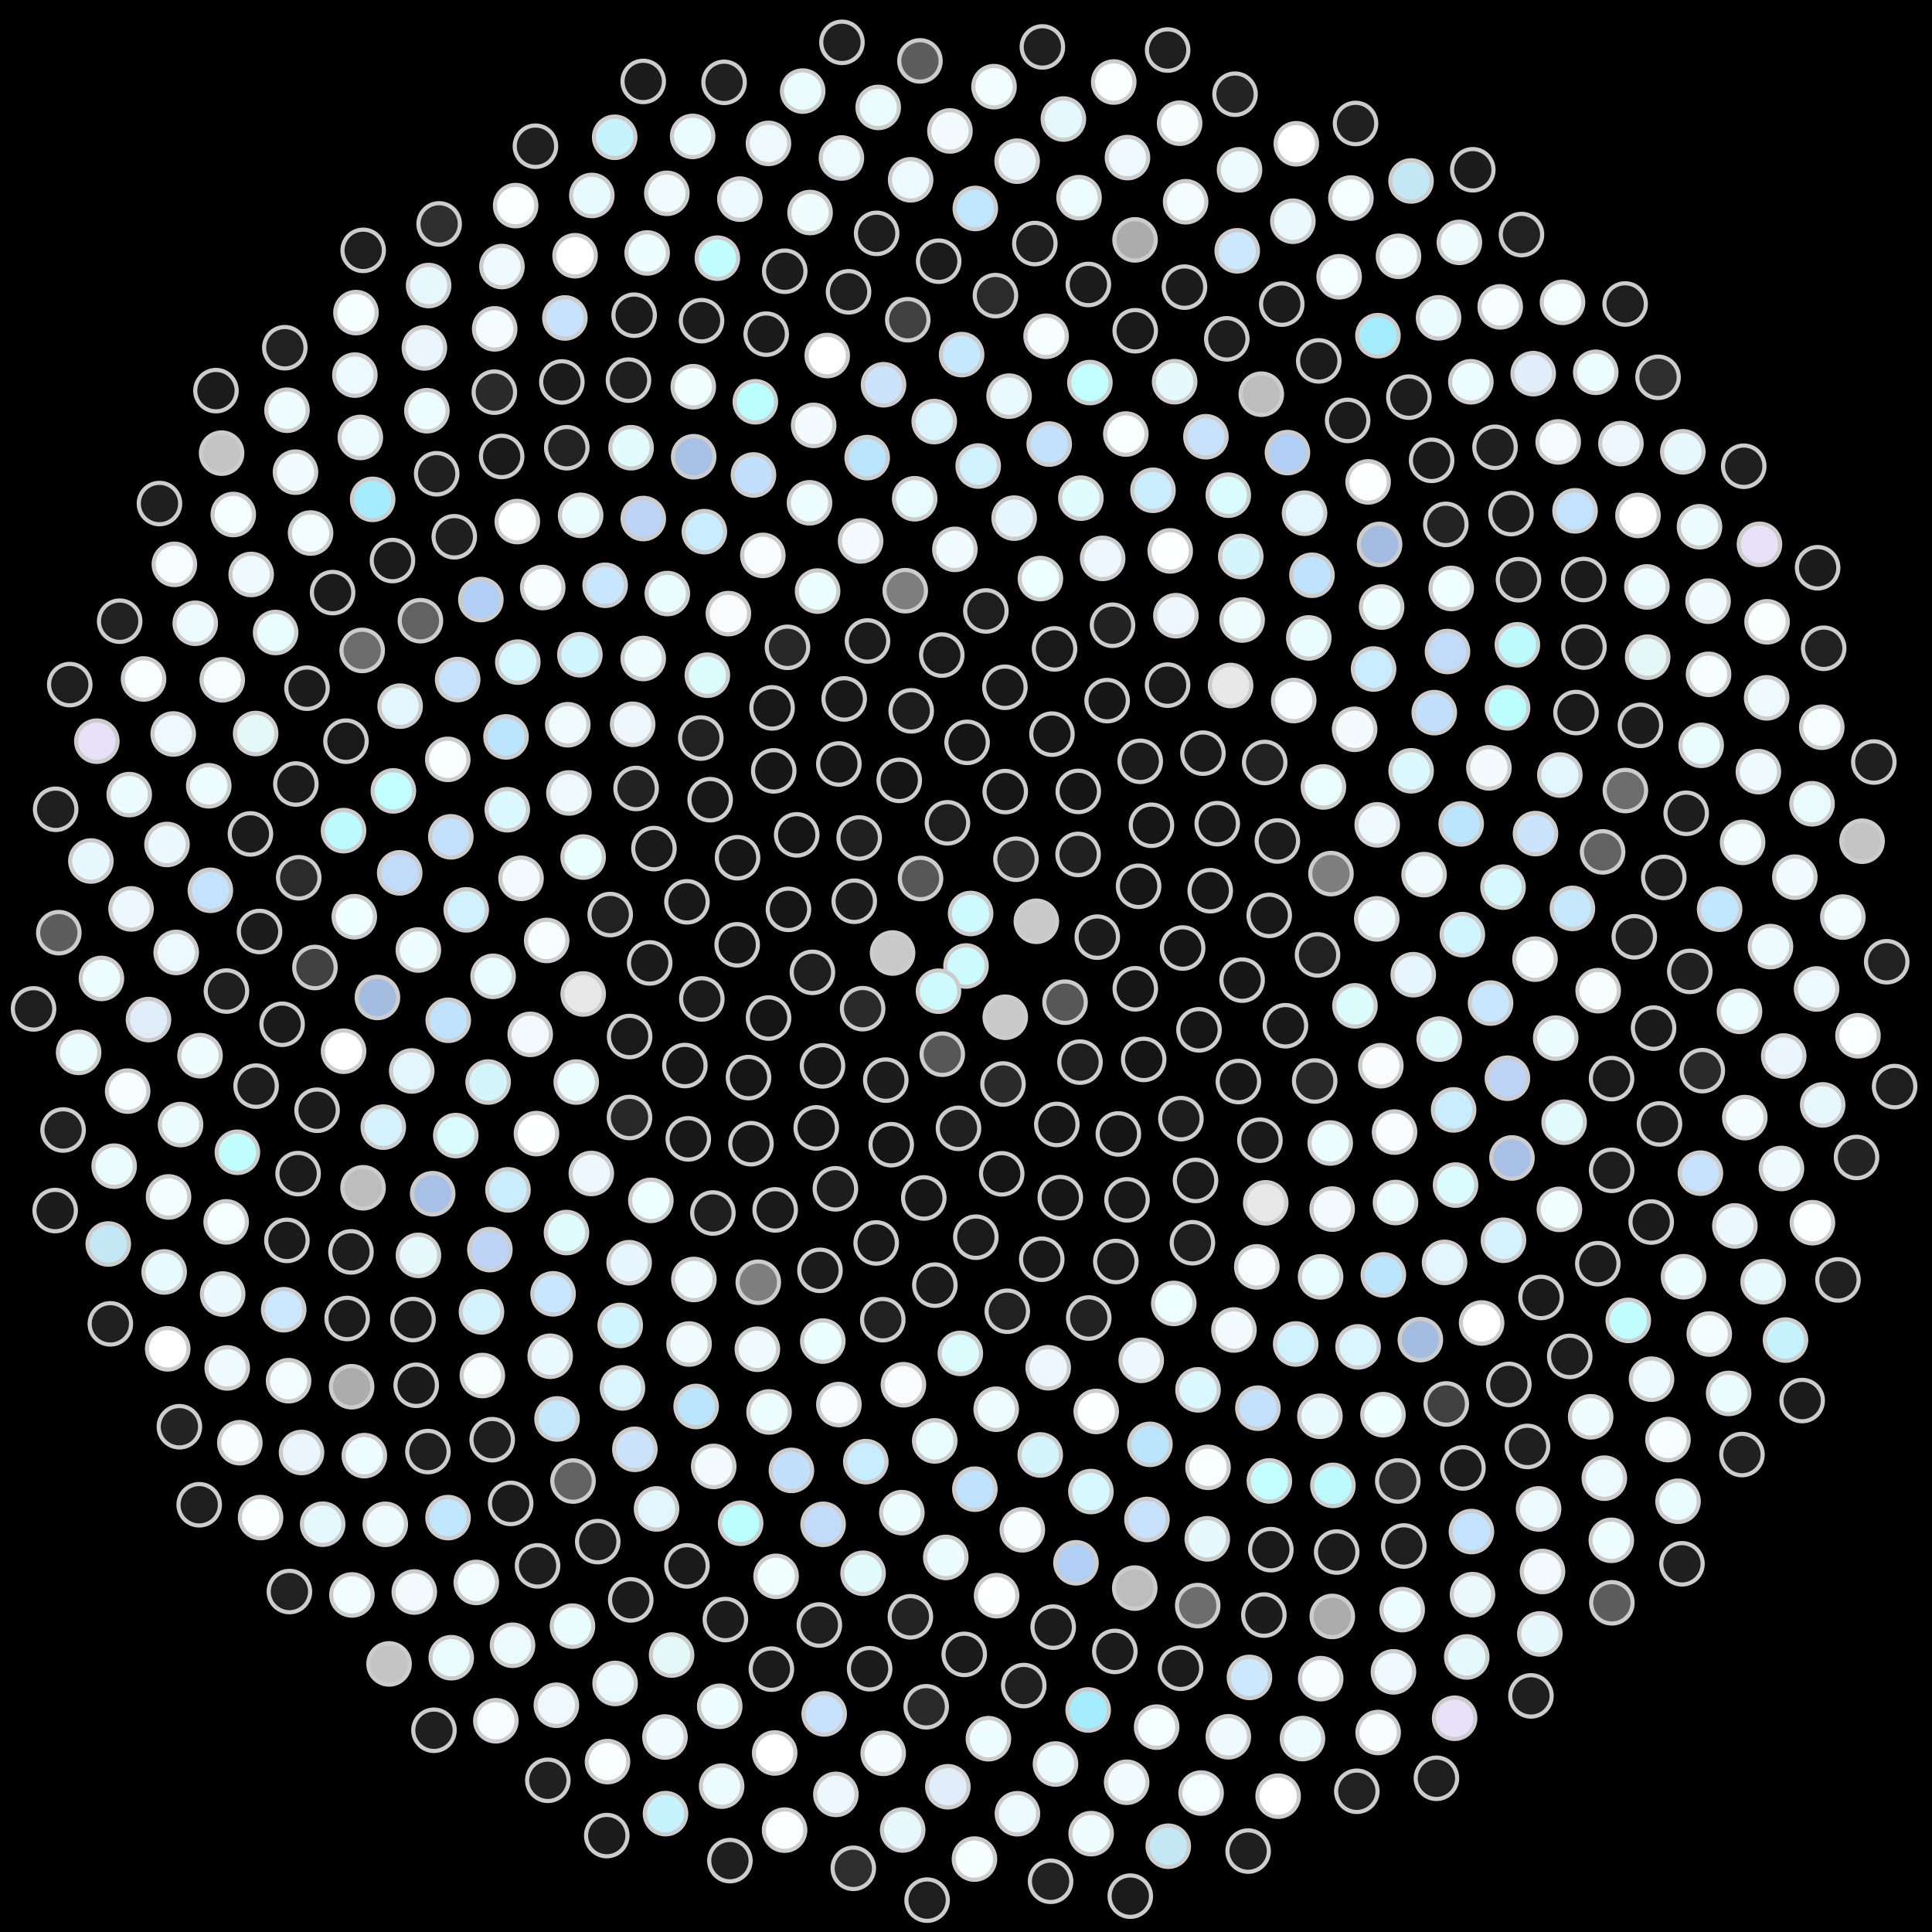 <svg xmlns="http://www.w3.org/2000/svg" width="466.434" height="466.434"><rect width="100%" height="100%" fill="black"/><circle cx="233.22" cy="233.22" r="5" fill="rgb(206,249,253)" stroke="#ccc" stroke-width="1"/><circle cx="226.58" cy="239.30" r="5" fill="rgb(206,249,253)" stroke="#ccc" stroke-width="1"/><circle cx="234.33" cy="220.54" r="5" fill="rgb(206,249,253)" stroke="#ccc" stroke-width="1"/><circle cx="242.70" cy="245.59" r="5" fill="rgb(201,201,201)" stroke="#ccc" stroke-width="1"/><circle cx="215.49" cy="230.08" r="5" fill="rgb(201,201,201)" stroke="#ccc" stroke-width="1"/><circle cx="250.20" cy="222.42" r="5" fill="rgb(201,201,201)" stroke="#ccc" stroke-width="1"/><circle cx="227.49" cy="254.51" r="5" fill="rgb(87,87,87)" stroke="#ccc" stroke-width="1"/><circle cx="222.24" cy="212.09" r="5" fill="rgb(87,87,87)" stroke="#ccc" stroke-width="1"/><circle cx="257.13" cy="241.95" r="5" fill="rgb(87,87,87)" stroke="#ccc" stroke-width="1"/><circle cx="208.26" cy="243.52" r="5" fill="rgb(42,42,42)" stroke="#ccc" stroke-width="1"/><circle cx="245.28" cy="207.44" r="5" fill="rgb(42,42,42)" stroke="#ccc" stroke-width="1"/><circle cx="242.15" cy="261.70" r="5" fill="rgb(42,42,42)" stroke="#ccc" stroke-width="1"/><circle cx="206.24" cy="217.58" r="5" fill="rgb(28,28,28)" stroke="#ccc" stroke-width="1"/><circle cx="264.91" cy="226.25" r="5" fill="rgb(28,28,28)" stroke="#ccc" stroke-width="1"/><circle cx="213.85" cy="260.77" r="5" fill="rgb(28,28,28)" stroke="#ccc" stroke-width="1"/><circle cx="228.74" cy="198.65" r="5" fill="rgb(30,30,30)" stroke="#ccc" stroke-width="1"/><circle cx="260.74" cy="256.42" r="5" fill="rgb(30,30,30)" stroke="#ccc" stroke-width="1"/><circle cx="196.14" cy="234.75" r="5" fill="rgb(30,30,30)" stroke="#ccc" stroke-width="1"/><circle cx="260.28" cy="206.28" r="5" fill="rgb(32,32,32)" stroke="#ccc" stroke-width="1"/><circle cx="231.40" cy="272.41" r="5" fill="rgb(32,32,32)" stroke="#ccc" stroke-width="1"/><circle cx="207.43" cy="202.31" r="5" fill="rgb(32,32,32)" stroke="#ccc" stroke-width="1"/><circle cx="274.09" cy="238.72" r="5" fill="rgb(22,22,22)" stroke="#ccc" stroke-width="1"/><circle cx="198.57" cy="257.33" r="5" fill="rgb(22,22,22)" stroke="#ccc" stroke-width="1"/><circle cx="242.69" cy="191.11" r="5" fill="rgb(22,22,22)" stroke="#ccc" stroke-width="1"/><circle cx="255.14" cy="271.47" r="5" fill="rgb(22,22,22)" stroke="#ccc" stroke-width="1"/><circle cx="190.35" cy="219.54" r="5" fill="rgb(22,22,22)" stroke="#ccc" stroke-width="1"/><circle cx="274.88" cy="213.97" r="5" fill="rgb(22,22,22)" stroke="#ccc" stroke-width="1"/><circle cx="215.16" cy="276.36" r="5" fill="rgb(21,21,21)" stroke="#ccc" stroke-width="1"/><circle cx="217.10" cy="188.40" r="5" fill="rgb(21,21,21)" stroke="#ccc" stroke-width="1"/><circle cx="276.12" cy="255.77" r="5" fill="rgb(21,21,21)" stroke="#ccc" stroke-width="1"/><circle cx="185.55" cy="245.78" r="5" fill="rgb(21,21,21)" stroke="#ccc" stroke-width="1"/><circle cx="260.32" cy="191.07" r="5" fill="rgb(21,21,21)" stroke="#ccc" stroke-width="1"/><circle cx="241.84" cy="283.39" r="5" fill="rgb(21,21,21)" stroke="#ccc" stroke-width="1"/><circle cx="192.34" cy="201.56" r="5" fill="rgb(21,21,21)" stroke="#ccc" stroke-width="1"/><circle cx="285.52" cy="228.88" r="5" fill="rgb(21,21,21)" stroke="#ccc" stroke-width="1"/><circle cx="197.06" cy="272.30" r="5" fill="rgb(21,21,21)" stroke="#ccc" stroke-width="1"/><circle cx="233.48" cy="179.22" r="5" fill="rgb(21,21,21)" stroke="#ccc" stroke-width="1"/><circle cx="270.00" cy="273.76" r="5" fill="rgb(21,21,21)" stroke="#ccc" stroke-width="1"/><circle cx="177.97" cy="228.10" r="5" fill="rgb(21,21,21)" stroke="#ccc" stroke-width="1"/><circle cx="277.99" cy="199.24" r="5" fill="rgb(22,22,22)" stroke="#ccc" stroke-width="1"/><circle cx="223.03" cy="289.22" r="5" fill="rgb(22,22,22)" stroke="#ccc" stroke-width="1"/><circle cx="202.52" cy="184.44" r="5" fill="rgb(22,22,22)" stroke="#ccc" stroke-width="1"/><circle cx="289.47" cy="248.63" r="5" fill="rgb(22,22,22)" stroke="#ccc" stroke-width="1"/><circle cx="180.71" cy="260.16" r="5" fill="rgb(22,22,22)" stroke="#ccc" stroke-width="1"/><circle cx="253.97" cy="177.24" r="5" fill="rgb(22,22,22)" stroke="#ccc" stroke-width="1"/><circle cx="255.98" cy="289.14" r="5" fill="rgb(22,22,22)" stroke="#ccc" stroke-width="1"/><circle cx="178.06" cy="207.08" r="5" fill="rgb(22,22,22)" stroke="#ccc" stroke-width="1"/><circle cx="292.18" cy="215.04" r="5" fill="rgb(22,22,22)" stroke="#ccc" stroke-width="1"/><circle cx="201.69" cy="287.01" r="5" fill="rgb(29,29,29)" stroke="#ccc" stroke-width="1"/><circle cx="219.99" cy="171.62" r="5" fill="rgb(29,29,29)" stroke="#ccc" stroke-width="1"/><circle cx="285.10" cy="270.07" r="5" fill="rgb(29,29,29)" stroke="#ccc" stroke-width="1"/><circle cx="169.44" cy="241.17" r="5" fill="rgb(27,27,27)" stroke="#ccc" stroke-width="1"/><circle cx="275.28" cy="183.80" r="5" fill="rgb(27,27,27)" stroke="#ccc" stroke-width="1"/><circle cx="235.60" cy="298.69" r="5" fill="rgb(27,27,27)" stroke="#ccc" stroke-width="1"/><circle cx="186.80" cy="186.11" r="5" fill="rgb(23,23,23)" stroke="#ccc" stroke-width="1"/><circle cx="299.88" cy="236.63" r="5" fill="rgb(23,23,23)" stroke="#ccc" stroke-width="1"/><circle cx="181.30" cy="276.12" r="5" fill="rgb(23,23,23)" stroke="#ccc" stroke-width="1"/><circle cx="242.61" cy="165.92" r="5" fill="rgb(24,24,24)" stroke="#ccc" stroke-width="1"/><circle cx="272.09" cy="289.67" r="5" fill="rgb(24,24,24)" stroke="#ccc" stroke-width="1"/><circle cx="165.85" cy="217.72" r="5" fill="rgb(24,24,24)" stroke="#ccc" stroke-width="1"/><circle cx="293.87" cy="198.85" r="5" fill="rgb(24,24,24)" stroke="#ccc" stroke-width="1"/><circle cx="211.53" cy="300.08" r="5" fill="rgb(24,24,24)" stroke="#ccc" stroke-width="1"/><circle cx="203.81" cy="168.74" r="5" fill="rgb(24,24,24)" stroke="#ccc" stroke-width="1"/><circle cx="298.98" cy="261.12" r="5" fill="rgb(23,23,23)" stroke="#ccc" stroke-width="1"/><circle cx="165.35" cy="257.25" r="5" fill="rgb(23,23,23)" stroke="#ccc" stroke-width="1"/><circle cx="267.29" cy="169.15" r="5" fill="rgb(23,23,23)" stroke="#ccc" stroke-width="1"/><circle cx="251.51" cy="304.01" r="5" fill="rgb(24,24,24)" stroke="#ccc" stroke-width="1"/><circle cx="171.45" cy="193.07" r="5" fill="rgb(24,24,24)" stroke="#ccc" stroke-width="1"/><circle cx="306.42" cy="221.00" r="5" fill="rgb(24,24,24)" stroke="#ccc" stroke-width="1"/><circle cx="187.15" cy="292.10" r="5" fill="rgb(25,25,25)" stroke="#ccc" stroke-width="1"/><circle cx="227.37" cy="158.15" r="5" fill="rgb(25,25,25)" stroke="#ccc" stroke-width="1"/><circle cx="288.63" cy="284.99" r="5" fill="rgb(25,25,25)" stroke="#ccc" stroke-width="1"/><circle cx="156.85" cy="232.47" r="5" fill="rgb(26,26,26)" stroke="#ccc" stroke-width="1"/><circle cx="290.42" cy="181.83" r="5" fill="rgb(26,26,26)" stroke="#ccc" stroke-width="1"/><circle cx="225.70" cy="310.27" r="5" fill="rgb(26,26,26)" stroke="#ccc" stroke-width="1"/><circle cx="186.40" cy="170.90" r="5" fill="rgb(24,24,24)" stroke="#ccc" stroke-width="1"/><circle cx="310.34" cy="247.64" r="5" fill="rgb(24,24,24)" stroke="#ccc" stroke-width="1"/><circle cx="166.17" cy="274.95" r="5" fill="rgb(24,24,24)" stroke="#ccc" stroke-width="1"/><circle cx="254.60" cy="156.66" r="5" fill="rgb(25,25,25)" stroke="#ccc" stroke-width="1"/><circle cx="269.39" cy="304.56" r="5" fill="rgb(25,25,25)" stroke="#ccc" stroke-width="1"/><circle cx="157.88" cy="204.87" r="5" fill="rgb(25,25,25)" stroke="#ccc" stroke-width="1"/><circle cx="308.39" cy="203.04" r="5" fill="rgb(27,27,27)" stroke="#ccc" stroke-width="1"/><circle cx="197.96" cy="306.69" r="5" fill="rgb(27,27,27)" stroke="#ccc" stroke-width="1"/><circle cx="209.44" cy="154.75" r="5" fill="rgb(27,27,27)" stroke="#ccc" stroke-width="1"/><circle cx="304.18" cy="275.27" r="5" fill="rgb(25,25,25)" stroke="#ccc" stroke-width="1"/><circle cx="152.01" cy="250.24" r="5" fill="rgb(25,25,25)" stroke="#ccc" stroke-width="1"/><circle cx="281.88" cy="165.41" r="5" fill="rgb(25,25,25)" stroke="#ccc" stroke-width="1"/><circle cx="243.19" cy="316.57" r="5" fill="rgb(33,33,33)" stroke="#ccc" stroke-width="1"/><circle cx="169.19" cy="178.18" r="5" fill="rgb(33,33,33)" stroke="#ccc" stroke-width="1"/><circle cx="318.08" cy="230.54" r="5" fill="rgb(33,33,33)" stroke="#ccc" stroke-width="1"/><circle cx="172.11" cy="292.85" r="5" fill="rgb(30,30,30)" stroke="#ccc" stroke-width="1"/><circle cx="238.02" cy="147.50" r="5" fill="rgb(30,30,30)" stroke="#ccc" stroke-width="1"/><circle cx="287.88" cy="300.03" r="5" fill="rgb(30,30,30)" stroke="#ccc" stroke-width="1"/><circle cx="147.32" cy="220.80" r="5" fill="rgb(33,33,33)" stroke="#ccc" stroke-width="1"/><circle cx="305.33" cy="184.08" r="5" fill="rgb(33,33,33)" stroke="#ccc" stroke-width="1"/><circle cx="213.13" cy="318.61" r="5" fill="rgb(33,33,33)" stroke="#ccc" stroke-width="1"/><circle cx="190.12" cy="156.28" r="5" fill="rgb(40,40,40)" stroke="#ccc" stroke-width="1"/><circle cx="317.40" cy="260.98" r="5" fill="rgb(40,40,40)" stroke="#ccc" stroke-width="1"/><circle cx="151.98" cy="269.79" r="5" fill="rgb(40,40,40)" stroke="#ccc" stroke-width="1"/><circle cx="268.59" cy="150.95" r="5" fill="rgb(34,34,34)" stroke="#ccc" stroke-width="1"/><circle cx="262.85" cy="318.20" r="5" fill="rgb(34,34,34)" stroke="#ccc" stroke-width="1"/><circle cx="153.57" cy="190.36" r="5" fill="rgb(34,34,34)" stroke="#ccc" stroke-width="1"/><circle cx="321.33" cy="210.91" r="5" fill="rgb(126,126,126)" stroke="#ccc" stroke-width="1"/><circle cx="183.07" cy="309.56" r="5" fill="rgb(126,126,126)" stroke="#ccc" stroke-width="1"/><circle cx="218.55" cy="142.61" r="5" fill="rgb(126,126,126)" stroke="#ccc" stroke-width="1"/><circle cx="305.58" cy="290.39" r="5" fill="rgb(232,232,232)" stroke="#ccc" stroke-width="1"/><circle cx="140.80" cy="239.97" r="5" fill="rgb(232,232,232)" stroke="#ccc" stroke-width="1"/><circle cx="297.10" cy="165.50" r="5" fill="rgb(232,232,232)" stroke="#ccc" stroke-width="1"/><circle cx="231.85" cy="326.74" r="5" fill="rgb(220,251,253)" stroke="#ccc" stroke-width="1"/><circle cx="170.77" cy="163.01" r="5" fill="rgb(220,251,253)" stroke="#ccc" stroke-width="1"/><circle cx="327.12" cy="242.84" r="5" fill="rgb(220,251,253)" stroke="#ccc" stroke-width="1"/><circle cx="157.13" cy="289.80" r="5" fill="rgb(237,255,254)" stroke="#ccc" stroke-width="1"/><circle cx="251.18" cy="139.68" r="5" fill="rgb(237,255,254)" stroke="#ccc" stroke-width="1"/><circle cx="283.38" cy="314.68" r="5" fill="rgb(237,255,254)" stroke="#ccc" stroke-width="1"/><circle cx="140.79" cy="206.92" r="5" fill="rgb(235,254,254)" stroke="#ccc" stroke-width="1"/><circle cx="319.51" cy="189.99" r="5" fill="rgb(235,254,254)" stroke="#ccc" stroke-width="1"/><circle cx="198.64" cy="323.77" r="5" fill="rgb(235,254,254)" stroke="#ccc" stroke-width="1"/><circle cx="197.39" cy="142.70" r="5" fill="rgb(236,254,254)" stroke="#ccc" stroke-width="1"/><circle cx="321.15" cy="275.95" r="5" fill="rgb(236,254,254)" stroke="#ccc" stroke-width="1"/><circle cx="139.12" cy="261.23" r="5" fill="rgb(236,254,254)" stroke="#ccc" stroke-width="1"/><circle cx="283.89" cy="148.65" r="5" fill="rgb(238,247,253)" stroke="#ccc" stroke-width="1"/><circle cx="253.06" cy="330.21" r="5" fill="rgb(238,247,253)" stroke="#ccc" stroke-width="1"/><circle cx="152.74" cy="174.86" r="5" fill="rgb(238,247,253)" stroke="#ccc" stroke-width="1"/><circle cx="332.38" cy="221.84" r="5" fill="rgb(240,252,255)" stroke="#ccc" stroke-width="1"/><circle cx="167.52" cy="308.90" r="5" fill="rgb(240,252,255)" stroke="#ccc" stroke-width="1"/><circle cx="230.53" cy="132.63" r="5" fill="rgb(240,252,255)" stroke="#ccc" stroke-width="1"/><circle cx="303.42" cy="305.86" r="5" fill="rgb(246,252,255)" stroke="#ccc" stroke-width="1"/><circle cx="131.98" cy="227.05" r="5" fill="rgb(246,252,255)" stroke="#ccc" stroke-width="1"/><circle cx="312.34" cy="169.13" r="5" fill="rgb(246,252,255)" stroke="#ccc" stroke-width="1"/><circle cx="218.11" cy="334.31" r="5" fill="rgb(250,251,253)" stroke="#ccc" stroke-width="1"/><circle cx="175.85" cy="148.14" r="5" fill="rgb(250,251,253)" stroke="#ccc" stroke-width="1"/><circle cx="333.37" cy="257.29" r="5" fill="rgb(250,251,253)" stroke="#ccc" stroke-width="1"/><circle cx="142.76" cy="283.31" r="5" fill="rgb(237,248,254)" stroke="#ccc" stroke-width="1"/><circle cx="266.21" cy="134.81" r="5" fill="rgb(237,248,254)" stroke="#ccc" stroke-width="1"/><circle cx="275.52" cy="328.42" r="5" fill="rgb(237,248,254)" stroke="#ccc" stroke-width="1"/><circle cx="137.35" cy="191.44" r="5" fill="rgb(239,250,254)" stroke="#ccc" stroke-width="1"/><circle cx="332.49" cy="199.14" r="5" fill="rgb(239,250,254)" stroke="#ccc" stroke-width="1"/><circle cx="182.85" cy="325.74" r="5" fill="rgb(239,250,254)" stroke="#ccc" stroke-width="1"/><circle cx="207.77" cy="130.60" r="5" fill="rgb(243,249,254)" stroke="#ccc" stroke-width="1"/><circle cx="321.62" cy="291.90" r="5" fill="rgb(243,249,254)" stroke="#ccc" stroke-width="1"/><circle cx="128.01" cy="249.72" r="5" fill="rgb(243,249,254)" stroke="#ccc" stroke-width="1"/><circle cx="299.88" cy="149.69" r="5" fill="rgb(239,252,254)" stroke="#ccc" stroke-width="1"/><circle cx="240.51" cy="340.22" r="5" fill="rgb(239,252,254)" stroke="#ccc" stroke-width="1"/><circle cx="155.29" cy="158.98" r="5" fill="rgb(239,252,254)" stroke="#ccc" stroke-width="1"/><circle cx="341.20" cy="235.32" r="5" fill="rgb(231,245,254)" stroke="#ccc" stroke-width="1"/><circle cx="151.89" cy="304.85" r="5" fill="rgb(231,245,254)" stroke="#ccc" stroke-width="1"/><circle cx="244.84" cy="125.09" r="5" fill="rgb(231,245,254)" stroke="#ccc" stroke-width="1"/><circle cx="297.91" cy="321.09" r="5" fill="rgb(243,251,254)" stroke="#ccc" stroke-width="1"/><circle cx="125.79" cy="212.05" r="5" fill="rgb(243,251,254)" stroke="#ccc" stroke-width="1"/><circle cx="327.04" cy="176.07" r="5" fill="rgb(243,251,254)" stroke="#ccc" stroke-width="1"/><circle cx="202.53" cy="339.09" r="5" fill="rgb(248,252,254)" stroke="#ccc" stroke-width="1"/><circle cx="184.17" cy="134.09" r="5" fill="rgb(248,252,254)" stroke="#ccc" stroke-width="1"/><circle cx="336.68" cy="273.31" r="5" fill="rgb(248,252,254)" stroke="#ccc" stroke-width="1"/><circle cx="129.51" cy="273.68" r="5" fill="rgb(254,255,255)" stroke="#ccc" stroke-width="1"/><circle cx="282.52" cy="133.00" r="5" fill="rgb(254,255,255)" stroke="#ccc" stroke-width="1"/><circle cx="264.66" cy="340.76" r="5" fill="rgb(254,255,255)" stroke="#ccc" stroke-width="1"/><circle cx="137.08" cy="174.97" r="5" fill="rgb(240,251,254)" stroke="#ccc" stroke-width="1"/><circle cx="343.81" cy="211.16" r="5" fill="rgb(240,251,254)" stroke="#ccc" stroke-width="1"/><circle cx="166.36" cy="324.48" r="5" fill="rgb(240,251,254)" stroke="#ccc" stroke-width="1"/><circle cx="220.83" cy="120.41" r="5" fill="rgb(232,251,254)" stroke="#ccc" stroke-width="1"/><circle cx="318.82" cy="308.27" r="5" fill="rgb(232,251,254)" stroke="#ccc" stroke-width="1"/><circle cx="119.05" cy="235.71" r="5" fill="rgb(232,251,254)" stroke="#ccc" stroke-width="1"/><circle cx="315.98" cy="154.01" r="5" fill="rgb(233,253,254)" stroke="#ccc" stroke-width="1"/><circle cx="225.67" cy="347.87" r="5" fill="rgb(233,253,254)" stroke="#ccc" stroke-width="1"/><circle cx="161.11" cy="143.30" r="5" fill="rgb(233,253,254)" stroke="#ccc" stroke-width="1"/><circle cx="347.47" cy="250.87" r="5" fill="rgb(225,252,254)" stroke="#ccc" stroke-width="1"/><circle cx="136.76" cy="297.57" r="5" fill="rgb(225,252,254)" stroke="#ccc" stroke-width="1"/><circle cx="260.95" cy="120.27" r="5" fill="rgb(225,252,254)" stroke="#ccc" stroke-width="1"/><circle cx="289.23" cy="335.54" r="5" fill="rgb(218,248,253)" stroke="#ccc" stroke-width="1"/><circle cx="122.47" cy="195.49" r="5" fill="rgb(218,248,253)" stroke="#ccc" stroke-width="1"/><circle cx="340.68" cy="186.09" r="5" fill="rgb(218,248,253)" stroke="#ccc" stroke-width="1"/><circle cx="185.67" cy="340.88" r="5" fill="rgb(237,253,253)" stroke="#ccc" stroke-width="1"/><circle cx="195.44" cy="121.39" r="5" fill="rgb(237,253,253)" stroke="#ccc" stroke-width="1"/><circle cx="336.91" cy="290.32" r="5" fill="rgb(237,253,253)" stroke="#ccc" stroke-width="1"/><circle cx="117.85" cy="261.23" r="5" fill="rgb(213,245,253)" stroke="#ccc" stroke-width="1"/><circle cx="299.55" cy="134.35" r="5" fill="rgb(213,245,253)" stroke="#ccc" stroke-width="1"/><circle cx="251.14" cy="351.26" r="5" fill="rgb(213,245,253)" stroke="#ccc" stroke-width="1"/><circle cx="140.00" cy="158.07" r="5" fill="rgb(209,245,254)" stroke="#ccc" stroke-width="1"/><circle cx="353.05" cy="225.64" r="5" fill="rgb(209,245,254)" stroke="#ccc" stroke-width="1"/><circle cx="149.74" cy="319.99" r="5" fill="rgb(209,245,254)" stroke="#ccc" stroke-width="1"/><circle cx="236.16" cy="112.51" r="5" fill="rgb(207,242,254)" stroke="#ccc" stroke-width="1"/><circle cx="312.81" cy="324.47" r="5" fill="rgb(207,242,254)" stroke="#ccc" stroke-width="1"/><circle cx="112.56" cy="219.66" r="5" fill="rgb(207,242,254)" stroke="#ccc" stroke-width="1"/><circle cx="331.62" cy="161.52" r="5" fill="rgb(199,237,254)" stroke="#ccc" stroke-width="1"/><circle cx="209.03" cy="352.88" r="5" fill="rgb(199,237,254)" stroke="#ccc" stroke-width="1"/><circle cx="170.05" cy="128.36" r="5" fill="rgb(199,237,254)" stroke="#ccc" stroke-width="1"/><circle cx="350.94" cy="267.96" r="5" fill="rgb(202,237,254)" stroke="#ccc" stroke-width="1"/><circle cx="122.64" cy="287.26" r="5" fill="rgb(202,237,254)" stroke="#ccc" stroke-width="1"/><circle cx="278.36" cy="118.37" r="5" fill="rgb(202,237,254)" stroke="#ccc" stroke-width="1"/><circle cx="277.62" cy="348.70" r="5" fill="rgb(187,228,254)" stroke="#ccc" stroke-width="1"/><circle cx="122.17" cy="177.91" r="5" fill="rgb(187,228,254)" stroke="#ccc" stroke-width="1"/><circle cx="352.77" cy="198.90" r="5" fill="rgb(187,228,254)" stroke="#ccc" stroke-width="1"/><circle cx="168.07" cy="339.56" r="5" fill="rgb(187,229,254)" stroke="#ccc" stroke-width="1"/><circle cx="209.36" cy="110.48" r="5" fill="rgb(187,229,254)" stroke="#ccc" stroke-width="1"/><circle cx="333.98" cy="307.79" r="5" fill="rgb(187,229,254)" stroke="#ccc" stroke-width="1"/><circle cx="108.22" cy="246.32" r="5" fill="rgb(191,227,254)" stroke="#ccc" stroke-width="1"/><circle cx="316.74" cy="138.88" r="5" fill="rgb(191,227,254)" stroke="#ccc" stroke-width="1"/><circle cx="235.36" cy="359.52" r="5" fill="rgb(191,227,254)" stroke="#ccc" stroke-width="1"/><circle cx="146.10" cy="141.30" r="5" fill="rgb(200,231,254)" stroke="#ccc" stroke-width="1"/><circle cx="359.86" cy="242.17" r="5" fill="rgb(200,231,254)" stroke="#ccc" stroke-width="1"/><circle cx="133.53" cy="312.36" r="5" fill="rgb(200,231,254)" stroke="#ccc" stroke-width="1"/><circle cx="253.31" cy="107.21" r="5" fill="rgb(195,224,253)" stroke="#ccc" stroke-width="1"/><circle cx="303.69" cy="339.97" r="5" fill="rgb(195,224,253)" stroke="#ccc" stroke-width="1"/><circle cx="108.84" cy="202.03" r="5" fill="rgb(195,224,253)" stroke="#ccc" stroke-width="1"/><circle cx="346.27" cy="172.05" r="5" fill="rgb(194,223,253)" stroke="#ccc" stroke-width="1"/><circle cx="191.07" cy="354.99" r="5" fill="rgb(194,223,253)" stroke="#ccc" stroke-width="1"/><circle cx="181.91" cy="114.67" r="5" fill="rgb(194,223,253)" stroke="#ccc" stroke-width="1"/><circle cx="351.41" cy="286.11" r="5" fill="rgb(219,252,254)" stroke="#ccc" stroke-width="1"/><circle cx="110.04" cy="274.16" r="5" fill="rgb(219,252,254)" stroke="#ccc" stroke-width="1"/><circle cx="296.54" cy="119.55" r="5" fill="rgb(219,252,254)" stroke="#ccc" stroke-width="1"/><circle cx="263.37" cy="360.10" r="5" fill="rgb(213,249,254)" stroke="#ccc" stroke-width="1"/><circle cx="125.01" cy="159.85" r="5" fill="rgb(213,249,254)" stroke="#ccc" stroke-width="1"/><circle cx="362.87" cy="214.18" r="5" fill="rgb(213,249,254)" stroke="#ccc" stroke-width="1"/><circle cx="150.28" cy="335.07" r="5" fill="rgb(219,245,254)" stroke="#ccc" stroke-width="1"/><circle cx="225.55" cy="101.78" r="5" fill="rgb(219,245,254)" stroke="#ccc" stroke-width="1"/><circle cx="327.87" cy="325.17" r="5" fill="rgb(219,245,254)" stroke="#ccc" stroke-width="1"/><circle cx="101.00" cy="229.35" r="5" fill="rgb(238,253,254)" stroke="#ccc" stroke-width="1"/><circle cx="333.56" cy="146.56" r="5" fill="rgb(238,253,254)" stroke="#ccc" stroke-width="1"/><circle cx="217.73" cy="365.19" r="5" fill="rgb(238,253,254)" stroke="#ccc" stroke-width="1"/><circle cx="155.31" cy="125.19" r="5" fill="rgb(189,212,247)" stroke="#ccc" stroke-width="1"/><circle cx="363.93" cy="260.31" r="5" fill="rgb(189,212,247)" stroke="#ccc" stroke-width="1"/><circle cx="118.27" cy="301.69" r="5" fill="rgb(189,212,247)" stroke="#ccc" stroke-width="1"/><circle cx="271.80" cy="104.79" r="5" fill="rgb(249,254,254)" stroke="#ccc" stroke-width="1"/><circle cx="291.65" cy="354.25" r="5" fill="rgb(249,254,254)" stroke="#ccc" stroke-width="1"/><circle cx="108.10" cy="183.33" r="5" fill="rgb(249,254,254)" stroke="#ccc" stroke-width="1"/><circle cx="359.46" cy="185.38" r="5" fill="rgb(244,251,254)" stroke="#ccc" stroke-width="1"/><circle cx="172.31" cy="354.03" r="5" fill="rgb(244,251,254)" stroke="#ccc" stroke-width="1"/><circle cx="196.44" cy="102.70" r="5" fill="rgb(244,251,254)" stroke="#ccc" stroke-width="1"/><circle cx="348.75" cy="304.77" r="5" fill="rgb(227,245,253)" stroke="#ccc" stroke-width="1"/><circle cx="99.40" cy="258.56" r="5" fill="rgb(227,245,253)" stroke="#ccc" stroke-width="1"/><circle cx="314.95" cy="123.90" r="5" fill="rgb(227,245,253)" stroke="#ccc" stroke-width="1"/><circle cx="246.82" cy="369.33" r="5" fill="rgb(246,254,254)" stroke="#ccc" stroke-width="1"/><circle cx="131.03" cy="141.84" r="5" fill="rgb(246,254,254)" stroke="#ccc" stroke-width="1"/><circle cx="370.59" cy="231.56" r="5" fill="rgb(246,254,254)" stroke="#ccc" stroke-width="1"/><circle cx="132.83" cy="327.43" r="5" fill="rgb(234,249,253)" stroke="#ccc" stroke-width="1"/><circle cx="243.62" cy="95.64" r="5" fill="rgb(234,249,253)" stroke="#ccc" stroke-width="1"/><circle cx="318.66" cy="341.92" r="5" fill="rgb(234,249,253)" stroke="#ccc" stroke-width="1"/><circle cx="96.50" cy="210.73" r="5" fill="rgb(195,219,250)" stroke="#ccc" stroke-width="1"/><circle cx="349.46" cy="157.29" r="5" fill="rgb(195,219,250)" stroke="#ccc" stroke-width="1"/><circle cx="198.72" cy="368.01" r="5" fill="rgb(195,219,250)" stroke="#ccc" stroke-width="1"/><circle cx="167.47" cy="110.27" r="5" fill="rgb(168,192,229)" stroke="#ccc" stroke-width="1"/><circle cx="365.03" cy="279.56" r="5" fill="rgb(168,192,229)" stroke="#ccc" stroke-width="1"/><circle cx="104.46" cy="288.19" r="5" fill="rgb(168,192,229)" stroke="#ccc" stroke-width="1"/><circle cx="291.14" cy="105.44" r="5" fill="rgb(201,226,251)" stroke="#ccc" stroke-width="1"/><circle cx="276.91" cy="366.84" r="5" fill="rgb(201,226,251)" stroke="#ccc" stroke-width="1"/><circle cx="110.49" cy="164.06" r="5" fill="rgb(201,226,251)" stroke="#ccc" stroke-width="1"/><circle cx="370.71" cy="201.25" r="5" fill="rgb(203,227,251)" stroke="#ccc" stroke-width="1"/><circle cx="153.27" cy="349.90" r="5" fill="rgb(203,227,251)" stroke="#ccc" stroke-width="1"/><circle cx="213.31" cy="92.89" r="5" fill="rgb(203,227,251)" stroke="#ccc" stroke-width="1"/><circle cx="342.91" cy="323.42" r="5" fill="rgb(164,188,223)" stroke="#ccc" stroke-width="1"/><circle cx="91.12" cy="240.81" r="5" fill="rgb(164,188,223)" stroke="#ccc" stroke-width="1"/><circle cx="333.07" cy="131.43" r="5" fill="rgb(164,188,223)" stroke="#ccc" stroke-width="1"/><circle cx="228.34" cy="376.00" r="5" fill="rgb(236,251,254)" stroke="#ccc" stroke-width="1"/><circle cx="140.18" cy="124.42" r="5" fill="rgb(236,251,254)" stroke="#ccc" stroke-width="1"/><circle cx="375.59" cy="250.63" r="5" fill="rgb(236,251,254)" stroke="#ccc" stroke-width="1"/><circle cx="116.24" cy="316.72" r="5" fill="rgb(214,243,253)" stroke="#ccc" stroke-width="1"/><circle cx="263.13" cy="92.36" r="5" fill="rgb(195,255,254)" stroke="#ccc" stroke-width="1"/><circle cx="306.46" cy="357.53" r="5" fill="rgb(195,255,254)" stroke="#ccc" stroke-width="1"/><circle cx="94.97" cy="190.94" r="5" fill="rgb(195,255,254)" stroke="#ccc" stroke-width="1"/><circle cx="363.96" cy="170.89" r="5" fill="rgb(187,254,254)" stroke="#ccc" stroke-width="1"/><circle cx="178.81" cy="367.75" r="5" fill="rgb(187,254,254)" stroke="#ccc" stroke-width="1"/><circle cx="182.36" cy="97.00" r="5" fill="rgb(187,254,254)" stroke="#ccc" stroke-width="1"/><circle cx="362.98" cy="299.43" r="5" fill="rgb(214,243,253)" stroke="#ccc" stroke-width="1"/><circle cx="92.54" cy="272.12" r="5" fill="rgb(214,243,253)" stroke="#ccc" stroke-width="1"/><circle cx="310.82" cy="109.27" r="5" fill="rgb(177,206,244)" stroke="#ccc" stroke-width="1"/><circle cx="259.77" cy="377.30" r="5" fill="rgb(177,206,244)" stroke="#ccc" stroke-width="1"/><circle cx="116.09" cy="144.75" r="5" fill="rgb(177,206,244)" stroke="#ccc" stroke-width="1"/><circle cx="379.62" cy="219.31" r="5" fill="rgb(197,232,253)" stroke="#ccc" stroke-width="1"/><circle cx="134.48" cy="342.57" r="5" fill="rgb(197,232,253)" stroke="#ccc" stroke-width="1"/><circle cx="232.16" cy="85.61" r="5" fill="rgb(197,232,253)" stroke="#ccc" stroke-width="1"/><circle cx="333.89" cy="341.54" r="5" fill="rgb(239,254,254)" stroke="#ccc" stroke-width="1"/><circle cx="85.54" cy="221.32" r="5" fill="rgb(239,254,254)" stroke="#ccc" stroke-width="1"/><circle cx="350.36" cy="142.06" r="5" fill="rgb(239,254,254)" stroke="#ccc" stroke-width="1"/><circle cx="208.37" cy="379.83" r="5" fill="rgb(226,252,254)" stroke="#ccc" stroke-width="1"/><circle cx="152.36" cy="108.09" r="5" fill="rgb(226,252,254)" stroke="#ccc" stroke-width="1"/><circle cx="377.62" cy="270.93" r="5" fill="rgb(226,252,254)" stroke="#ccc" stroke-width="1"/><circle cx="101.02" cy="303.08" r="5" fill="rgb(230,250,253)" stroke="#ccc" stroke-width="1"/><circle cx="283.59" cy="92.15" r="5" fill="rgb(230,250,253)" stroke="#ccc" stroke-width="1"/><circle cx="291.47" cy="371.51" r="5" fill="rgb(230,250,253)" stroke="#ccc" stroke-width="1"/><circle cx="96.60" cy="170.48" r="5" fill="rgb(225,247,253)" stroke="#ccc" stroke-width="1"/><circle cx="376.59" cy="187.11" r="5" fill="rgb(225,247,253)" stroke="#ccc" stroke-width="1"/><circle cx="158.51" cy="364.29" r="5" fill="rgb(225,247,253)" stroke="#ccc" stroke-width="1"/><circle cx="199.71" cy="85.84" r="5" fill="rgb(255,255,255)" stroke="#ccc" stroke-width="1"/><circle cx="357.70" cy="319.40" r="5" fill="rgb(255,255,255)" stroke="#ccc" stroke-width="1"/><circle cx="82.95" cy="253.79" r="5" fill="rgb(255,255,255)" stroke="#ccc" stroke-width="1"/><circle cx="330.30" cy="116.34" r="5" fill="rgb(253,255,255)" stroke="#ccc" stroke-width="1"/><circle cx="240.60" cy="385.24" r="5" fill="rgb(253,255,255)" stroke="#ccc" stroke-width="1"/><circle cx="124.89" cy="125.92" r="5" fill="rgb(253,255,255)" stroke="#ccc" stroke-width="1"/><circle cx="385.84" cy="239.18" r="5" fill="rgb(247,255,254)" stroke="#ccc" stroke-width="1"/><circle cx="116.45" cy="332.09" r="5" fill="rgb(247,255,254)" stroke="#ccc" stroke-width="1"/><circle cx="252.56" cy="81.18" r="5" fill="rgb(247,255,254)" stroke="#ccc" stroke-width="1"/><circle cx="321.80" cy="358.61" r="5" fill="rgb(189,250,254)" stroke="#ccc" stroke-width="1"/><circle cx="82.94" cy="200.54" r="5" fill="rgb(189,250,254)" stroke="#ccc" stroke-width="1"/><circle cx="366.33" cy="155.67" r="5" fill="rgb(189,250,254)" stroke="#ccc" stroke-width="1"/><circle cx="187.37" cy="380.57" r="5" fill="rgb(240,254,253)" stroke="#ccc" stroke-width="1"/><circle cx="167.38" cy="93.36" r="5" fill="rgb(240,254,253)" stroke="#ccc" stroke-width="1"/><circle cx="376.48" cy="291.97" r="5" fill="rgb(240,254,253)" stroke="#ccc" stroke-width="1"/><circle cx="87.65" cy="286.76" r="5" fill="rgb(189,189,189)" stroke="#ccc" stroke-width="1"/><circle cx="304.51" cy="95.17" r="5" fill="rgb(189,189,189)" stroke="#ccc" stroke-width="1"/><circle cx="273.96" cy="383.41" r="5" fill="rgb(189,189,189)" stroke="#ccc" stroke-width="1"/><circle cx="101.50" cy="149.85" r="5" fill="rgb(98,98,98)" stroke="#ccc" stroke-width="1"/><circle cx="386.91" cy="205.67" r="5" fill="rgb(98,98,98)" stroke="#ccc" stroke-width="1"/><circle cx="138.34" cy="357.56" r="5" fill="rgb(98,98,98)" stroke="#ccc" stroke-width="1"/><circle cx="219.16" cy="77.19" r="5" fill="rgb(65,65,65)" stroke="#ccc" stroke-width="1"/><circle cx="349.17" cy="338.95" r="5" fill="rgb(65,65,65)" stroke="#ccc" stroke-width="1"/><circle cx="76.04" cy="233.58" r="5" fill="rgb(65,65,65)" stroke="#ccc" stroke-width="1"/><circle cx="349.06" cy="126.60" r="5" fill="rgb(35,35,35)" stroke="#ccc" stroke-width="1"/><circle cx="219.79" cy="390.34" r="5" fill="rgb(35,35,35)" stroke="#ccc" stroke-width="1"/><circle cx="136.83" cy="108.09" r="5" fill="rgb(35,35,35)" stroke="#ccc" stroke-width="1"/><circle cx="389.07" cy="260.41" r="5" fill="rgb(25,25,25)" stroke="#ccc" stroke-width="1"/><circle cx="99.71" cy="318.58" r="5" fill="rgb(25,25,25)" stroke="#ccc" stroke-width="1"/><circle cx="274.07" cy="79.85" r="5" fill="rgb(25,25,25)" stroke="#ccc" stroke-width="1"/><circle cx="306.81" cy="374.13" r="5" fill="rgb(25,25,25)" stroke="#ccc" stroke-width="1"/><circle cx="83.53" cy="178.94" r="5" fill="rgb(25,25,25)" stroke="#ccc" stroke-width="1"/><circle cx="380.49" cy="172.03" r="5" fill="rgb(25,25,25)" stroke="#ccc" stroke-width="1"/><circle cx="165.85" cy="378.05" r="5" fill="rgb(26,26,26)" stroke="#ccc" stroke-width="1"/><circle cx="184.98" cy="80.67" r="5" fill="rgb(26,26,26)" stroke="#ccc" stroke-width="1"/><circle cx="372.04" cy="313.24" r="5" fill="rgb(26,26,26)" stroke="#ccc" stroke-width="1"/><circle cx="76.55" cy="268.04" r="5" fill="rgb(27,27,27)" stroke="#ccc" stroke-width="1"/><circle cx="325.36" cy="101.50" r="5" fill="rgb(27,27,27)" stroke="#ccc" stroke-width="1"/><circle cx="254.27" cy="392.83" r="5" fill="rgb(27,27,27)" stroke="#ccc" stroke-width="1"/><circle cx="109.68" cy="129.59" r="5" fill="rgb(31,31,31)" stroke="#ccc" stroke-width="1"/><circle cx="394.56" cy="226.17" r="5" fill="rgb(31,31,31)" stroke="#ccc" stroke-width="1"/><circle cx="118.83" cy="347.58" r="5" fill="rgb(31,31,31)" stroke="#ccc" stroke-width="1"/><circle cx="240.33" cy="71.37" r="5" fill="rgb(43,43,43)" stroke="#ccc" stroke-width="1"/><circle cx="337.46" cy="357.55" r="5" fill="rgb(43,43,43)" stroke="#ccc" stroke-width="1"/><circle cx="72.12" cy="211.92" r="5" fill="rgb(43,43,43)" stroke="#ccc" stroke-width="1"/><circle cx="366.60" cy="139.96" r="5" fill="rgb(31,31,31)" stroke="#ccc" stroke-width="1"/><circle cx="197.81" cy="392.32" r="5" fill="rgb(31,31,31)" stroke="#ccc" stroke-width="1"/><circle cx="151.73" cy="91.77" r="5" fill="rgb(31,31,31)" stroke="#ccc" stroke-width="1"/><circle cx="389.09" cy="282.55" r="5" fill="rgb(29,29,29)" stroke="#ccc" stroke-width="1"/><circle cx="84.73" cy="302.24" r="5" fill="rgb(29,29,29)" stroke="#ccc" stroke-width="1"/><circle cx="296.18" cy="81.80" r="5" fill="rgb(29,29,29)" stroke="#ccc" stroke-width="1"/><circle cx="289.16" cy="387.63" r="5" fill="rgb(109,109,109)" stroke="#ccc" stroke-width="1"/><circle cx="87.44" cy="157.03" r="5" fill="rgb(109,109,109)" stroke="#ccc" stroke-width="1"/><circle cx="392.41" cy="190.86" r="5" fill="rgb(109,109,109)" stroke="#ccc" stroke-width="1"/><circle cx="144.31" cy="372.19" r="5" fill="rgb(30,30,30)" stroke="#ccc" stroke-width="1"/><circle cx="204.86" cy="70.45" r="5" fill="rgb(30,30,30)" stroke="#ccc" stroke-width="1"/><circle cx="364.27" cy="334.23" r="5" fill="rgb(30,30,30)" stroke="#ccc" stroke-width="1"/><circle cx="68.11" cy="247.28" r="5" fill="rgb(26,26,26)" stroke="#ccc" stroke-width="1"/><circle cx="345.63" cy="111.14" r="5" fill="rgb(26,26,26)" stroke="#ccc" stroke-width="1"/><circle cx="232.79" cy="399.41" r="5" fill="rgb(26,26,26)" stroke="#ccc" stroke-width="1"/><circle cx="121.11" cy="110.20" r="5" fill="rgb(26,26,26)" stroke="#ccc" stroke-width="1"/><circle cx="399.22" cy="248.22" r="5" fill="rgb(26,26,26)" stroke="#ccc" stroke-width="1"/><circle cx="100.48" cy="334.44" r="5" fill="rgb(26,26,26)" stroke="#ccc" stroke-width="1"/><circle cx="262.76" cy="68.68" r="5" fill="rgb(27,27,27)" stroke="#ccc" stroke-width="1"/><circle cx="322.71" cy="374.70" r="5" fill="rgb(27,27,27)" stroke="#ccc" stroke-width="1"/><circle cx="71.43" cy="189.28" r="5" fill="rgb(27,27,27)" stroke="#ccc" stroke-width="1"/><circle cx="382.41" cy="156.22" r="5" fill="rgb(28,28,28)" stroke="#ccc" stroke-width="1"/><circle cx="175.13" cy="391.00" r="5" fill="rgb(28,28,28)" stroke="#ccc" stroke-width="1"/><circle cx="169.37" cy="77.42" r="5" fill="rgb(28,28,28)" stroke="#ccc" stroke-width="1"/><circle cx="385.75" cy="305.08" r="5" fill="rgb(27,27,27)" stroke="#ccc" stroke-width="1"/><circle cx="71.97" cy="283.34" r="5" fill="rgb(27,27,27)" stroke="#ccc" stroke-width="1"/><circle cx="318.38" cy="87.13" r="5" fill="rgb(27,27,27)" stroke="#ccc" stroke-width="1"/><circle cx="269.15" cy="398.69" r="5" fill="rgb(27,27,27)" stroke="#ccc" stroke-width="1"/><circle cx="94.75" cy="135.33" r="5" fill="rgb(27,27,27)" stroke="#ccc" stroke-width="1"/><circle cx="401.68" cy="211.83" r="5" fill="rgb(27,27,27)" stroke="#ccc" stroke-width="1"/><circle cx="123.29" cy="362.96" r="5" fill="rgb(27,27,27)" stroke="#ccc" stroke-width="1"/><circle cx="226.62" cy="63.06" r="5" fill="rgb(27,27,27)" stroke="#ccc" stroke-width="1"/><circle cx="353.19" cy="354.40" r="5" fill="rgb(27,27,27)" stroke="#ccc" stroke-width="1"/><circle cx="62.66" cy="224.89" r="5" fill="rgb(28,28,28)" stroke="#ccc" stroke-width="1"/><circle cx="364.79" cy="123.99" r="5" fill="rgb(28,28,28)" stroke="#ccc" stroke-width="1"/><circle cx="209.95" cy="402.87" r="5" fill="rgb(28,28,28)" stroke="#ccc" stroke-width="1"/><circle cx="135.65" cy="92.21" r="5" fill="rgb(27,27,27)" stroke="#ccc" stroke-width="1"/><circle cx="400.64" cy="271.34" r="5" fill="rgb(27,27,27)" stroke="#ccc" stroke-width="1"/><circle cx="83.81" cy="318.32" r="5" fill="rgb(27,27,27)" stroke="#ccc" stroke-width="1"/><circle cx="285.97" cy="69.32" r="5" fill="rgb(28,28,28)" stroke="#ccc" stroke-width="1"/><circle cx="305.13" cy="389.92" r="5" fill="rgb(28,28,28)" stroke="#ccc" stroke-width="1"/><circle cx="74.12" cy="166.15" r="5" fill="rgb(28,28,28)" stroke="#ccc" stroke-width="1"/><circle cx="396.05" cy="175.12" r="5" fill="rgb(28,28,28)" stroke="#ccc" stroke-width="1"/><circle cx="152.28" cy="386.25" r="5" fill="rgb(28,28,28)" stroke="#ccc" stroke-width="1"/><circle cx="189.46" cy="65.48" r="5" fill="rgb(28,28,28)" stroke="#ccc" stroke-width="1"/><circle cx="378.98" cy="327.47" r="5" fill="rgb(29,29,29)" stroke="#ccc" stroke-width="1"/><circle cx="61.83" cy="262.22" r="5" fill="rgb(29,29,29)" stroke="#ccc" stroke-width="1"/><circle cx="340.14" cy="95.88" r="5" fill="rgb(29,29,29)" stroke="#ccc" stroke-width="1"/><circle cx="247.16" cy="406.94" r="5" fill="rgb(32,32,32)" stroke="#ccc" stroke-width="1"/><circle cx="105.42" cy="114.38" r="5" fill="rgb(32,32,32)" stroke="#ccc" stroke-width="1"/><circle cx="407.96" cy="234.52" r="5" fill="rgb(32,32,32)" stroke="#ccc" stroke-width="1"/><circle cx="103.31" cy="350.45" r="5" fill="rgb(30,30,30)" stroke="#ccc" stroke-width="1"/><circle cx="249.84" cy="58.80" r="5" fill="rgb(30,30,30)" stroke="#ccc" stroke-width="1"/><circle cx="338.92" cy="373.24" r="5" fill="rgb(30,30,30)" stroke="#ccc" stroke-width="1"/><circle cx="60.46" cy="201.33" r="5" fill="rgb(27,27,27)" stroke="#ccc" stroke-width="1"/><circle cx="382.34" cy="139.91" r="5" fill="rgb(27,27,27)" stroke="#ccc" stroke-width="1"/><circle cx="186.23" cy="402.97" r="5" fill="rgb(27,27,27)" stroke="#ccc" stroke-width="1"/><circle cx="153.10" cy="76.10" r="5" fill="rgb(26,26,26)" stroke="#ccc" stroke-width="1"/><circle cx="398.64" cy="295.03" r="5" fill="rgb(26,26,26)" stroke="#ccc" stroke-width="1"/><circle cx="69.27" cy="299.46" r="5" fill="rgb(26,26,26)" stroke="#ccc" stroke-width="1"/><circle cx="309.45" cy="73.42" r="5" fill="rgb(27,27,27)" stroke="#ccc" stroke-width="1"/><circle cx="285.01" cy="402.76" r="5" fill="rgb(27,27,27)" stroke="#ccc" stroke-width="1"/><circle cx="80.30" cy="143.07" r="5" fill="rgb(27,27,27)" stroke="#ccc" stroke-width="1"/><circle cx="407.09" cy="196.35" r="5" fill="rgb(29,29,29)" stroke="#ccc" stroke-width="1"/><circle cx="129.78" cy="378.04" r="5" fill="rgb(29,29,29)" stroke="#ccc" stroke-width="1"/><circle cx="211.64" cy="56.34" r="5" fill="rgb(29,29,29)" stroke="#ccc" stroke-width="1"/><circle cx="368.78" cy="349.21" r="5" fill="rgb(31,31,31)" stroke="#ccc" stroke-width="1"/><circle cx="54.67" cy="239.27" r="5" fill="rgb(31,31,31)" stroke="#ccc" stroke-width="1"/><circle cx="360.94" cy="107.99" r="5" fill="rgb(31,31,31)" stroke="#ccc" stroke-width="1"/><circle cx="223.61" cy="412.06" r="5" fill="rgb(42,42,42)" stroke="#ccc" stroke-width="1"/><circle cx="119.35" cy="94.68" r="5" fill="rgb(42,42,42)" stroke="#ccc" stroke-width="1"/><circle cx="410.98" cy="258.48" r="5" fill="rgb(42,42,42)" stroke="#ccc" stroke-width="1"/><circle cx="84.89" cy="334.79" r="5" fill="rgb(172,172,172)" stroke="#ccc" stroke-width="1"/><circle cx="274.03" cy="57.91" r="5" fill="rgb(172,172,172)" stroke="#ccc" stroke-width="1"/><circle cx="321.65" cy="390.25" r="5" fill="rgb(172,172,172)" stroke="#ccc" stroke-width="1"/><circle cx="61.72" cy="177.09" r="5" fill="rgb(228,248,248)" stroke="#ccc" stroke-width="1"/><circle cx="397.79" cy="158.66" r="5" fill="rgb(228,248,248)" stroke="#ccc" stroke-width="1"/><circle cx="162.14" cy="399.57" r="5" fill="rgb(228,248,248)" stroke="#ccc" stroke-width="1"/><circle cx="173.19" cy="62.33" r="5" fill="rgb(195,254,254)" stroke="#ccc" stroke-width="1"/><circle cx="393.11" cy="318.78" r="5" fill="rgb(195,254,254)" stroke="#ccc" stroke-width="1"/><circle cx="57.31" cy="278.19" r="5" fill="rgb(195,254,254)" stroke="#ccc" stroke-width="1"/><circle cx="332.67" cy="81.04" r="5" fill="rgb(165,237,254)" stroke="#ccc" stroke-width="1"/><circle cx="262.71" cy="412.83" r="5" fill="rgb(165,237,254)" stroke="#ccc" stroke-width="1"/><circle cx="89.97" cy="120.56" r="5" fill="rgb(165,237,254)" stroke="#ccc" stroke-width="1"/><circle cx="415.16" cy="219.51" r="5" fill="rgb(192,231,254)" stroke="#ccc" stroke-width="1"/><circle cx="108.17" cy="366.39" r="5" fill="rgb(192,231,254)" stroke="#ccc" stroke-width="1"/><circle cx="235.47" cy="50.33" r="5" fill="rgb(192,231,254)" stroke="#ccc" stroke-width="1"/><circle cx="355.24" cy="369.76" r="5" fill="rgb(194,226,254)" stroke="#ccc" stroke-width="1"/><circle cx="50.79" cy="214.94" r="5" fill="rgb(194,226,254)" stroke="#ccc" stroke-width="1"/><circle cx="380.26" cy="123.33" r="5" fill="rgb(194,226,254)" stroke="#ccc" stroke-width="1"/><circle cx="198.98" cy="413.78" r="5" fill="rgb(200,226,253)" stroke="#ccc" stroke-width="1"/><circle cx="136.38" cy="76.76" r="5" fill="rgb(200,226,253)" stroke="#ccc" stroke-width="1"/><circle cx="410.52" cy="283.23" r="5" fill="rgb(200,226,253)" stroke="#ccc" stroke-width="1"/><circle cx="68.50" cy="316.20" r="5" fill="rgb(204,232,254)" stroke="#ccc" stroke-width="1"/><circle cx="298.70" cy="60.55" r="5" fill="rgb(204,232,254)" stroke="#ccc" stroke-width="1"/><circle cx="301.65" cy="404.97" r="5" fill="rgb(204,232,254)" stroke="#ccc" stroke-width="1"/><circle cx="66.54" cy="152.70" r="5" fill="rgb(233,253,255)" stroke="#ccc" stroke-width="1"/><circle cx="410.71" cy="179.94" r="5" fill="rgb(233,253,255)" stroke="#ccc" stroke-width="1"/><circle cx="138.21" cy="392.59" r="5" fill="rgb(233,253,255)" stroke="#ccc" stroke-width="1"/><circle cx="195.57" cy="51.31" r="5" fill="rgb(240,253,254)" stroke="#ccc" stroke-width="1"/><circle cx="384.03" cy="342.05" r="5" fill="rgb(240,253,254)" stroke="#ccc" stroke-width="1"/><circle cx="48.29" cy="254.87" r="5" fill="rgb(240,253,254)" stroke="#ccc" stroke-width="1"/><circle cx="355.10" cy="92.17" r="5" fill="rgb(237,252,255)" stroke="#ccc" stroke-width="1"/><circle cx="238.63" cy="419.77" r="5" fill="rgb(237,252,255)" stroke="#ccc" stroke-width="1"/><circle cx="103.06" cy="99.16" r="5" fill="rgb(237,252,255)" stroke="#ccc" stroke-width="1"/><circle cx="419.96" cy="244.16" r="5" fill="rgb(237,252,254)" stroke="#ccc" stroke-width="1"/><circle cx="87.96" cy="351.43" r="5" fill="rgb(237,252,254)" stroke="#ccc" stroke-width="1"/><circle cx="260.51" cy="47.72" r="5" fill="rgb(237,252,254)" stroke="#ccc" stroke-width="1"/><circle cx="338.52" cy="388.61" r="5" fill="rgb(237,253,255)" stroke="#ccc" stroke-width="1"/><circle cx="50.40" cy="189.71" r="5" fill="rgb(237,253,255)" stroke="#ccc" stroke-width="1"/><circle cx="397.60" cy="141.70" r="5" fill="rgb(237,253,255)" stroke="#ccc" stroke-width="1"/><circle cx="173.76" cy="411.94" r="5" fill="rgb(238,253,254)" stroke="#ccc" stroke-width="1"/><circle cx="156.24" cy="61.07" r="5" fill="rgb(238,253,254)" stroke="#ccc" stroke-width="1"/><circle cx="406.45" cy="308.24" r="5" fill="rgb(238,253,254)" stroke="#ccc" stroke-width="1"/><circle cx="54.60" cy="294.99" r="5" fill="rgb(245,254,255)" stroke="#ccc" stroke-width="1"/><circle cx="323.30" cy="66.82" r="5" fill="rgb(245,254,255)" stroke="#ccc" stroke-width="1"/><circle cx="279.24" cy="416.97" r="5" fill="rgb(245,254,255)" stroke="#ccc" stroke-width="1"/><circle cx="74.98" cy="128.69" r="5" fill="rgb(241,253,254)" stroke="#ccc" stroke-width="1"/><circle cx="420.71" cy="203.37" r="5" fill="rgb(241,253,254)" stroke="#ccc" stroke-width="1"/><circle cx="114.99" cy="382.04" r="5" fill="rgb(241,253,254)" stroke="#ccc" stroke-width="1"/><circle cx="219.85" cy="43.41" r="5" fill="rgb(236,249,254)" stroke="#ccc" stroke-width="1"/><circle cx="371.45" cy="364.29" r="5" fill="rgb(236,249,254)" stroke="#ccc" stroke-width="1"/><circle cx="42.54" cy="229.94" r="5" fill="rgb(236,249,254)" stroke="#ccc" stroke-width="1"/><circle cx="376.19" cy="106.69" r="5" fill="rgb(244,252,255)" stroke="#ccc" stroke-width="1"/><circle cx="213.23" cy="423.30" r="5" fill="rgb(244,252,255)" stroke="#ccc" stroke-width="1"/><circle cx="119.43" cy="79.39" r="5" fill="rgb(244,252,255)" stroke="#ccc" stroke-width="1"/><circle cx="421.24" cy="269.82" r="5" fill="rgb(243,252,254)" stroke="#ccc" stroke-width="1"/><circle cx="69.67" cy="333.34" r="5" fill="rgb(243,252,254)" stroke="#ccc" stroke-width="1"/><circle cx="286.24" cy="48.71" r="5" fill="rgb(243,252,254)" stroke="#ccc" stroke-width="1"/><circle cx="318.85" cy="405.27" r="5" fill="rgb(245,253,254)" stroke="#ccc" stroke-width="1"/><circle cx="53.66" cy="164.12" r="5" fill="rgb(245,253,254)" stroke="#ccc" stroke-width="1"/><circle cx="412.49" cy="162.80" r="5" fill="rgb(245,253,254)" stroke="#ccc" stroke-width="1"/><circle cx="148.50" cy="406.43" r="5" fill="rgb(236,249,254)" stroke="#ccc" stroke-width="1"/><circle cx="178.62" cy="48.07" r="5" fill="rgb(236,249,254)" stroke="#ccc" stroke-width="1"/><circle cx="398.72" cy="332.97" r="5" fill="rgb(236,249,254)" stroke="#ccc" stroke-width="1"/><circle cx="43.59" cy="271.50" r="5" fill="rgb(236,251,254)" stroke="#ccc" stroke-width="1"/><circle cx="347.30" cy="76.73" r="5" fill="rgb(236,251,254)" stroke="#ccc" stroke-width="1"/><circle cx="254.82" cy="425.88" r="5" fill="rgb(236,251,254)" stroke="#ccc" stroke-width="1"/><circle cx="86.99" cy="105.61" r="5" fill="rgb(237,251,254)" stroke="#ccc" stroke-width="1"/><circle cx="427.44" cy="228.53" r="5" fill="rgb(237,251,254)" stroke="#ccc" stroke-width="1"/><circle cx="93.02" cy="368.01" r="5" fill="rgb(237,251,254)" stroke="#ccc" stroke-width="1"/><circle cx="245.56" cy="38.91" r="5" fill="rgb(235,249,254)" stroke="#ccc" stroke-width="1"/><circle cx="355.50" cy="384.99" r="5" fill="rgb(235,249,254)" stroke="#ccc" stroke-width="1"/><circle cx="40.32" cy="203.88" r="5" fill="rgb(235,249,254)" stroke="#ccc" stroke-width="1"/><circle cx="395.45" cy="124.44" r="5" fill="rgb(254,255,254)" stroke="#ccc" stroke-width="1"/><circle cx="187.03" cy="423.21" r="5" fill="rgb(254,255,254)" stroke="#ccc" stroke-width="1"/><circle cx="138.84" cy="61.74" r="5" fill="rgb(254,255,254)" stroke="#ccc" stroke-width="1"/><circle cx="418.84" cy="295.97" r="5" fill="rgb(235,249,254)" stroke="#ccc" stroke-width="1"/><circle cx="53.76" cy="312.41" r="5" fill="rgb(235,249,254)" stroke="#ccc" stroke-width="1"/><circle cx="312.13" cy="53.41" r="5" fill="rgb(235,249,254)" stroke="#ccc" stroke-width="1"/><circle cx="296.55" cy="419.30" r="5" fill="rgb(239,250,254)" stroke="#ccc" stroke-width="1"/><circle cx="60.64" cy="138.69" r="5" fill="rgb(239,250,254)" stroke="#ccc" stroke-width="1"/><circle cx="424.52" cy="186.30" r="5" fill="rgb(239,250,254)" stroke="#ccc" stroke-width="1"/><circle cx="123.74" cy="397.21" r="5" fill="rgb(236,250,254)" stroke="#ccc" stroke-width="1"/><circle cx="203.14" cy="38.14" r="5" fill="rgb(236,250,254)" stroke="#ccc" stroke-width="1"/><circle cx="387.33" cy="356.87" r="5" fill="rgb(236,250,254)" stroke="#ccc" stroke-width="1"/><circle cx="35.85" cy="246.15" r="5" fill="rgb(226,237,250)" stroke="#ccc" stroke-width="1"/><circle cx="370.16" cy="90.21" r="5" fill="rgb(226,237,250)" stroke="#ccc" stroke-width="1"/><circle cx="228.84" cy="431.37" r="5" fill="rgb(226,237,250)" stroke="#ccc" stroke-width="1"/><circle cx="102.46" cy="83.99" r="5" fill="rgb(234,245,253)" stroke="#ccc" stroke-width="1"/><circle cx="430.64" cy="254.95" r="5" fill="rgb(234,245,253)" stroke="#ccc" stroke-width="1"/><circle cx="72.80" cy="350.67" r="5" fill="rgb(234,245,253)" stroke="#ccc" stroke-width="1"/><circle cx="272.20" cy="38.05" r="5" fill="rgb(237,249,254)" stroke="#ccc" stroke-width="1"/><circle cx="336.41" cy="403.63" r="5" fill="rgb(237,249,254)" stroke="#ccc" stroke-width="1"/><circle cx="41.82" cy="177.20" r="5" fill="rgb(237,249,254)" stroke="#ccc" stroke-width="1"/><circle cx="412.37" cy="145.14" r="5" fill="rgb(239,251,254)" stroke="#ccc" stroke-width="1"/><circle cx="160.54" cy="419.36" r="5" fill="rgb(239,251,254)" stroke="#ccc" stroke-width="1"/><circle cx="160.99" cy="46.67" r="5" fill="rgb(239,251,254)" stroke="#ccc" stroke-width="1"/><circle cx="412.66" cy="322.07" r="5" fill="rgb(243,252,254)" stroke="#ccc" stroke-width="1"/><circle cx="40.69" cy="288.97" r="5" fill="rgb(243,252,254)" stroke="#ccc" stroke-width="1"/><circle cx="337.63" cy="61.88" r="5" fill="rgb(243,252,254)" stroke="#ccc" stroke-width="1"/><circle cx="272.00" cy="430.28" r="5" fill="rgb(242,251,254)" stroke="#ccc" stroke-width="1"/><circle cx="71.34" cy="113.99" r="5" fill="rgb(242,251,254)" stroke="#ccc" stroke-width="1"/><circle cx="433.32" cy="211.77" r="5" fill="rgb(242,251,254)" stroke="#ccc" stroke-width="1"/><circle cx="100.02" cy="384.35" r="5" fill="rgb(243,250,254)" stroke="#ccc" stroke-width="1"/><circle cx="229.34" cy="31.61" r="5" fill="rgb(243,250,254)" stroke="#ccc" stroke-width="1"/><circle cx="372.40" cy="379.40" r="5" fill="rgb(243,250,254)" stroke="#ccc" stroke-width="1"/><circle cx="31.64" cy="219.43" r="5" fill="rgb(236,248,254)" stroke="#ccc" stroke-width="1"/><circle cx="391.33" cy="107.09" r="5" fill="rgb(236,248,254)" stroke="#ccc" stroke-width="1"/><circle cx="201.80" cy="433.21" r="5" fill="rgb(236,248,254)" stroke="#ccc" stroke-width="1"/><circle cx="121.18" cy="64.35" r="5" fill="rgb(239,250,254)" stroke="#ccc" stroke-width="1"/><circle cx="430.09" cy="282.10" r="5" fill="rgb(239,250,254)" stroke="#ccc" stroke-width="1"/><circle cx="54.86" cy="330.25" r="5" fill="rgb(239,250,254)" stroke="#ccc" stroke-width="1"/><circle cx="299.25" cy="41.00" r="5" fill="rgb(237,251,254)" stroke="#ccc" stroke-width="1"/><circle cx="314.45" cy="419.74" r="5" fill="rgb(237,251,254)" stroke="#ccc" stroke-width="1"/><circle cx="47.14" cy="150.47" r="5" fill="rgb(237,251,254)" stroke="#ccc" stroke-width="1"/><circle cx="426.51" cy="168.48" r="5" fill="rgb(238,249,254)" stroke="#ccc" stroke-width="1"/><circle cx="134.32" cy="411.69" r="5" fill="rgb(238,249,254)" stroke="#ccc" stroke-width="1"/><circle cx="185.53" cy="34.62" r="5" fill="rgb(238,249,254)" stroke="#ccc" stroke-width="1"/><circle cx="402.69" cy="347.56" r="5" fill="rgb(245,253,254)" stroke="#ccc" stroke-width="1"/><circle cx="30.82" cy="263.42" r="5" fill="rgb(245,253,254)" stroke="#ccc" stroke-width="1"/><circle cx="362.19" cy="74.08" r="5" fill="rgb(245,253,254)" stroke="#ccc" stroke-width="1"/><circle cx="245.63" cy="437.88" r="5" fill="rgb(236,249,254)" stroke="#ccc" stroke-width="1"/><circle cx="85.68" cy="90.56" r="5" fill="rgb(236,249,254)" stroke="#ccc" stroke-width="1"/><circle cx="438.57" cy="238.76" r="5" fill="rgb(236,249,254)" stroke="#ccc" stroke-width="1"/><circle cx="77.90" cy="367.98" r="5" fill="rgb(228,248,254)" stroke="#ccc" stroke-width="1"/><circle cx="256.73" cy="28.74" r="5" fill="rgb(228,248,254)" stroke="#ccc" stroke-width="1"/><circle cx="354.11" cy="400.03" r="5" fill="rgb(228,248,254)" stroke="#ccc" stroke-width="1"/><circle cx="31.20" cy="191.84" r="5" fill="rgb(235,251,254)" stroke="#ccc" stroke-width="1"/><circle cx="410.30" cy="127.17" r="5" fill="rgb(235,251,254)" stroke="#ccc" stroke-width="1"/><circle cx="174.22" cy="431.22" r="5" fill="rgb(235,251,254)" stroke="#ccc" stroke-width="1"/><circle cx="142.88" cy="47.19" r="5" fill="rgb(231,251,254)" stroke="#ccc" stroke-width="1"/><circle cx="425.67" cy="309.44" r="5" fill="rgb(231,251,254)" stroke="#ccc" stroke-width="1"/><circle cx="39.63" cy="307.08" r="5" fill="rgb(231,251,254)" stroke="#ccc" stroke-width="1"/><circle cx="326.15" cy="47.81" r="5" fill="rgb(244,254,254)" stroke="#ccc" stroke-width="1"/><circle cx="289.98" cy="432.89" r="5" fill="rgb(244,254,254)" stroke="#ccc" stroke-width="1"/><circle cx="56.32" cy="124.22" r="5" fill="rgb(244,254,254)" stroke="#ccc" stroke-width="1"/><circle cx="437.47" cy="194.05" r="5" fill="rgb(234,251,254)" stroke="#ccc" stroke-width="1"/><circle cx="108.94" cy="400.22" r="5" fill="rgb(234,251,254)" stroke="#ccc" stroke-width="1"/><circle cx="212.02" cy="25.93" r="5" fill="rgb(234,251,254)" stroke="#ccc" stroke-width="1"/><circle cx="389.01" cy="371.87" r="5" fill="rgb(237,253,254)" stroke="#ccc" stroke-width="1"/><circle cx="24.49" cy="236.22" r="5" fill="rgb(237,253,254)" stroke="#ccc" stroke-width="1"/><circle cx="385.25" cy="89.88" r="5" fill="rgb(237,253,254)" stroke="#ccc" stroke-width="1"/><circle cx="217.93" cy="441.80" r="5" fill="rgb(230,248,254)" stroke="#ccc" stroke-width="1"/><circle cx="103.48" cy="68.94" r="5" fill="rgb(230,248,254)" stroke="#ccc" stroke-width="1"/><circle cx="440.04" cy="266.75" r="5" fill="rgb(230,248,254)" stroke="#ccc" stroke-width="1"/><circle cx="57.90" cy="348.31" r="5" fill="rgb(248,254,254)" stroke="#ccc" stroke-width="1"/><circle cx="284.79" cy="29.74" r="5" fill="rgb(248,254,254)" stroke="#ccc" stroke-width="1"/><circle cx="332.72" cy="418.27" r="5" fill="rgb(248,254,254)" stroke="#ccc" stroke-width="1"/><circle cx="34.66" cy="163.92" r="5" fill="rgb(249,255,254)" stroke="#ccc" stroke-width="1"/><circle cx="426.61" cy="150.12" r="5" fill="rgb(249,255,254)" stroke="#ccc" stroke-width="1"/><circle cx="146.67" cy="425.30" r="5" fill="rgb(249,255,254)" stroke="#ccc" stroke-width="1"/><circle cx="167.22" cy="32.93" r="5" fill="rgb(234,252,254)" stroke="#ccc" stroke-width="1"/><circle cx="417.34" cy="336.41" r="5" fill="rgb(234,252,254)" stroke="#ccc" stroke-width="1"/><circle cx="27.56" cy="281.54" r="5" fill="rgb(234,252,254)" stroke="#ccc" stroke-width="1"/><circle cx="352.33" cy="58.51" r="5" fill="rgb(240,253,255)" stroke="#ccc" stroke-width="1"/><circle cx="263.43" cy="442.69" r="5" fill="rgb(240,253,255)" stroke="#ccc" stroke-width="1"/><circle cx="69.29" cy="99.04" r="5" fill="rgb(240,253,255)" stroke="#ccc" stroke-width="1"/><circle cx="444.91" cy="221.41" r="5" fill="rgb(241,253,254)" stroke="#ccc" stroke-width="1"/><circle cx="84.96" cy="385.06" r="5" fill="rgb(241,253,254)" stroke="#ccc" stroke-width="1"/><circle cx="239.98" cy="20.92" r="5" fill="rgb(241,253,254)" stroke="#ccc" stroke-width="1"/><circle cx="371.76" cy="394.47" r="5" fill="rgb(231,249,254)" stroke="#ccc" stroke-width="1"/><circle cx="21.94" cy="207.87" r="5" fill="rgb(231,249,254)" stroke="#ccc" stroke-width="1"/><circle cx="406.28" cy="109.08" r="5" fill="rgb(231,249,254)" stroke="#ccc" stroke-width="1"/><circle cx="189.42" cy="441.84" r="5" fill="rgb(251,255,255)" stroke="#ccc" stroke-width="1"/><circle cx="124.49" cy="49.64" r="5" fill="rgb(251,255,255)" stroke="#ccc" stroke-width="1"/><circle cx="437.57" cy="295.19" r="5" fill="rgb(251,255,255)" stroke="#ccc" stroke-width="1"/><circle cx="40.49" cy="325.64" r="5" fill="rgb(255,255,255)" stroke="#ccc" stroke-width="1"/><circle cx="312.96" cy="34.71" r="5" fill="rgb(255,255,255)" stroke="#ccc" stroke-width="1"/><circle cx="308.57" cy="433.64" r="5" fill="rgb(255,255,255)" stroke="#ccc" stroke-width="1"/><circle cx="42.10" cy="136.25" r="5" fill="rgb(246,253,255)" stroke="#ccc" stroke-width="1"/><circle cx="439.82" cy="175.57" r="5" fill="rgb(246,253,255)" stroke="#ccc" stroke-width="1"/><circle cx="119.71" cy="415.44" r="5" fill="rgb(246,253,255)" stroke="#ccc" stroke-width="1"/><circle cx="193.79" cy="21.99" r="5" fill="rgb(235,252,254)" stroke="#ccc" stroke-width="1"/><circle cx="405.12" cy="362.44" r="5" fill="rgb(235,252,254)" stroke="#ccc" stroke-width="1"/><circle cx="18.98" cy="254.07" r="5" fill="rgb(235,252,254)" stroke="#ccc" stroke-width="1"/><circle cx="377.23" cy="72.99" r="5" fill="rgb(245,255,254)" stroke="#ccc" stroke-width="1"/><circle cx="235.26" cy="448.83" r="5" fill="rgb(245,255,254)" stroke="#ccc" stroke-width="1"/><circle cx="85.94" cy="75.47" r="5" fill="rgb(245,255,254)" stroke="#ccc" stroke-width="1"/><circle cx="448.56" cy="250.06" r="5" fill="rgb(250,255,255)" stroke="#ccc" stroke-width="1"/><circle cx="62.91" cy="366.38" r="5" fill="rgb(250,255,255)" stroke="#ccc" stroke-width="1"/><circle cx="268.88" cy="19.80" r="5" fill="rgb(250,255,255)" stroke="#ccc" stroke-width="1"/><circle cx="351.18" cy="414.83" r="5" fill="rgb(232,225,248)" stroke="#ccc" stroke-width="1"/><circle cx="23.38" cy="178.94" r="5" fill="rgb(232,225,248)" stroke="#ccc" stroke-width="1"/><circle cx="424.78" cy="131.41" r="5" fill="rgb(232,225,248)" stroke="#ccc" stroke-width="1"/><circle cx="160.67" cy="437.86" r="5" fill="rgb(199,243,254)" stroke="#ccc" stroke-width="1"/><circle cx="148.40" cy="33.14" r="5" fill="rgb(199,243,254)" stroke="#ccc" stroke-width="1"/><circle cx="431.07" cy="323.53" r="5" fill="rgb(199,243,254)" stroke="#ccc" stroke-width="1"/><circle cx="26.14" cy="300.33" r="5" fill="rgb(195,231,244)" stroke="#ccc" stroke-width="1"/><circle cx="340.66" cy="43.69" r="5" fill="rgb(195,231,244)" stroke="#ccc" stroke-width="1"/><circle cx="282.05" cy="445.73" r="5" fill="rgb(195,231,244)" stroke="#ccc" stroke-width="1"/><circle cx="53.50" cy="109.40" r="5" fill="rgb(196,196,196)" stroke="#ccc" stroke-width="1"/><circle cx="449.55" cy="203.09" r="5" fill="rgb(196,196,196)" stroke="#ccc" stroke-width="1"/><circle cx="93.93" cy="401.71" r="5" fill="rgb(196,196,196)" stroke="#ccc" stroke-width="1"/><circle cx="222.10" cy="14.70" r="5" fill="rgb(93,93,93)" stroke="#ccc" stroke-width="1"/><circle cx="389.15" cy="386.96" r="5" fill="rgb(93,93,93)" stroke="#ccc" stroke-width="1"/><circle cx="14.20" cy="225.17" r="5" fill="rgb(93,93,93)" stroke="#ccc" stroke-width="1"/><circle cx="400.29" cy="91.09" r="5" fill="rgb(46,46,46)" stroke="#ccc" stroke-width="1"/><circle cx="206.01" cy="451.06" r="5" fill="rgb(46,46,46)" stroke="#ccc" stroke-width="1"/><circle cx="106.02" cy="54.06" r="5" fill="rgb(46,46,46)" stroke="#ccc" stroke-width="1"/><circle cx="448.21" cy="279.44" r="5" fill="rgb(36,36,36)" stroke="#ccc" stroke-width="1"/><circle cx="43.31" cy="344.45" r="5" fill="rgb(36,36,36)" stroke="#ccc" stroke-width="1"/><circle cx="298.17" cy="22.74" r="5" fill="rgb(36,36,36)" stroke="#ccc" stroke-width="1"/><circle cx="327.57" cy="432.46" r="5" fill="rgb(33,33,33)" stroke="#ccc" stroke-width="1"/><circle cx="28.89" cy="149.97" r="5" fill="rgb(33,33,33)" stroke="#ccc" stroke-width="1"/><circle cx="440.29" cy="156.51" r="5" fill="rgb(33,33,33)" stroke="#ccc" stroke-width="1"/><circle cx="132.26" cy="429.81" r="5" fill="rgb(32,32,32)" stroke="#ccc" stroke-width="1"/><circle cx="174.81" cy="19.88" r="5" fill="rgb(32,32,32)" stroke="#ccc" stroke-width="1"/><circle cx="420.55" cy="351.17" r="5" fill="rgb(32,32,32)" stroke="#ccc" stroke-width="1"/><circle cx="15.23" cy="272.81" r="5" fill="rgb(33,33,33)" stroke="#ccc" stroke-width="1"/><circle cx="367.32" cy="56.63" r="5" fill="rgb(33,33,33)" stroke="#ccc" stroke-width="1"/><circle cx="253.64" cy="454.19" r="5" fill="rgb(33,33,33)" stroke="#ccc" stroke-width="1"/><circle cx="68.76" cy="83.95" r="5" fill="rgb(33,33,33)" stroke="#ccc" stroke-width="1"/><circle cx="455.50" cy="232.19" r="5" fill="rgb(33,33,33)" stroke="#ccc" stroke-width="1"/><circle cx="69.87" cy="384.24" r="5" fill="rgb(33,33,33)" stroke="#ccc" stroke-width="1"/><circle cx="251.66" cy="11.33" r="5" fill="rgb(31,31,31)" stroke="#ccc" stroke-width="1"/><circle cx="369.61" cy="409.43" r="5" fill="rgb(31,31,31)" stroke="#ccc" stroke-width="1"/><circle cx="13.44" cy="195.38" r="5" fill="rgb(31,31,31)" stroke="#ccc" stroke-width="1"/><circle cx="420.98" cy="112.56" r="5" fill="rgb(31,31,31)" stroke="#ccc" stroke-width="1"/><circle cx="176.22" cy="449.20" r="5" fill="rgb(31,31,31)" stroke="#ccc" stroke-width="1"/><circle cx="129.27" cy="35.30" r="5" fill="rgb(31,31,31)" stroke="#ccc" stroke-width="1"/><circle cx="443.73" cy="309.00" r="5" fill="rgb(32,32,32)" stroke="#ccc" stroke-width="1"/><circle cx="26.64" cy="319.61" r="5" fill="rgb(32,32,32)" stroke="#ccc" stroke-width="1"/><circle cx="327.26" cy="29.81" r="5" fill="rgb(32,32,32)" stroke="#ccc" stroke-width="1"/><circle cx="301.33" cy="446.90" r="5" fill="rgb(31,31,31)" stroke="#ccc" stroke-width="1"/><circle cx="38.50" cy="121.57" r="5" fill="rgb(31,31,31)" stroke="#ccc" stroke-width="1"/><circle cx="452.39" cy="183.97" r="5" fill="rgb(31,31,31)" stroke="#ccc" stroke-width="1"/><circle cx="104.77" cy="417.73" r="5" fill="rgb(31,31,31)" stroke="#ccc" stroke-width="1"/><circle cx="203.27" cy="10.22" r="5" fill="rgb(31,31,31)" stroke="#ccc" stroke-width="1"/><circle cx="406.07" cy="377.54" r="5" fill="rgb(31,31,31)" stroke="#ccc" stroke-width="1"/><circle cx="8.10" cy="243.57" r="5" fill="rgb(30,30,30)" stroke="#ccc" stroke-width="1"/><circle cx="392.35" cy="73.39" r="5" fill="rgb(30,30,30)" stroke="#ccc" stroke-width="1"/><circle cx="223.83" cy="458.74" r="5" fill="rgb(30,30,30)" stroke="#ccc" stroke-width="1"/><circle cx="87.68" cy="60.44" r="5" fill="rgb(30,30,30)" stroke="#ccc" stroke-width="1"/><circle cx="457.41" cy="262.33" r="5" fill="rgb(30,30,30)" stroke="#ccc" stroke-width="1"/><circle cx="48.09" cy="363.29" r="5" fill="rgb(30,30,30)" stroke="#ccc" stroke-width="1"/><circle cx="281.90" cy="12.08" r="5" fill="rgb(30,30,30)" stroke="#ccc" stroke-width="1"/><circle cx="346.79" cy="429.32" r="5" fill="rgb(30,30,30)" stroke="#ccc" stroke-width="1"/><circle cx="16.84" cy="165.28" r="5" fill="rgb(30,30,30)" stroke="#ccc" stroke-width="1"/><circle cx="438.82" cy="137.07" r="5" fill="rgb(28,28,28)" stroke="#ccc" stroke-width="1"/><circle cx="146.49" cy="443.16" r="5" fill="rgb(28,28,28)" stroke="#ccc" stroke-width="1"/><circle cx="155.29" cy="19.66" r="5" fill="rgb(28,28,28)" stroke="#ccc" stroke-width="1"/><circle cx="435.09" cy="338.13" r="5" fill="rgb(28,28,28)" stroke="#ccc" stroke-width="1"/><circle cx="13.32" cy="292.26" r="5" fill="rgb(28,28,28)" stroke="#ccc" stroke-width="1"/><circle cx="355.57" cy="40.99" r="5" fill="rgb(28,28,28)" stroke="#ccc" stroke-width="1"/><circle cx="272.88" cy="457.78" r="5" fill="rgb(27,27,27)" stroke="#ccc" stroke-width="1"/><circle cx="52.14" cy="94.31" r="5" fill="rgb(27,27,27)" stroke="#ccc" stroke-width="1"/></svg>